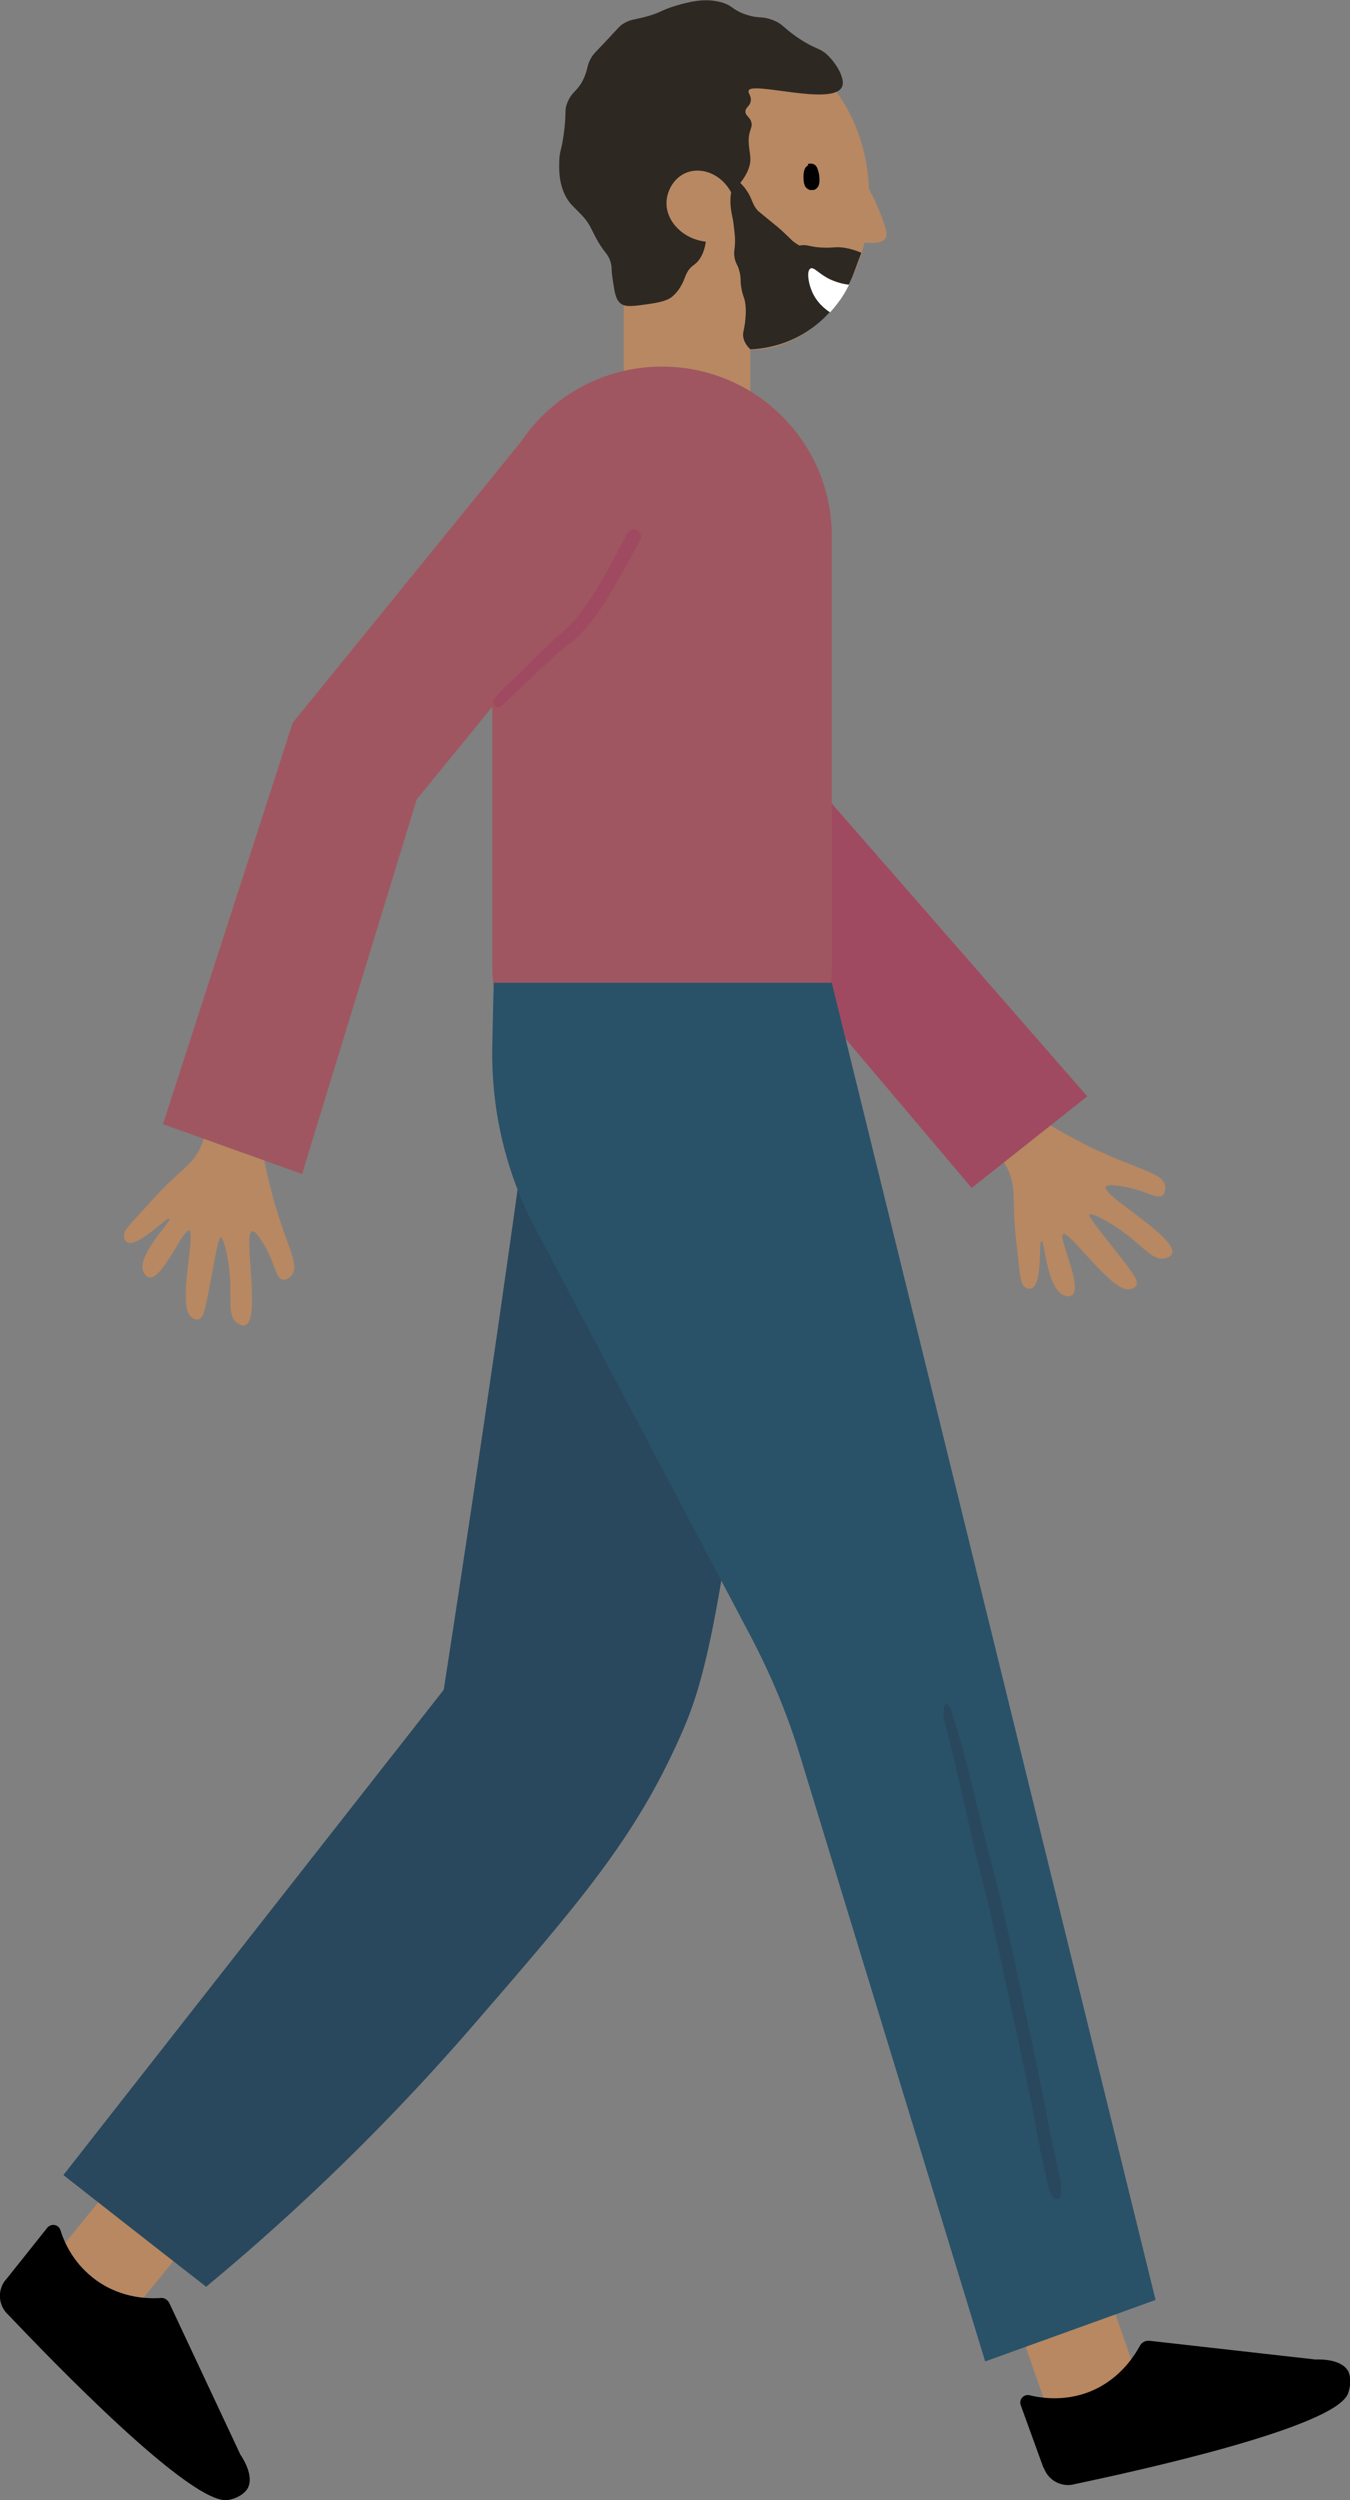 <?xml version="1.0" encoding="UTF-8"?><svg id="b" xmlns="http://www.w3.org/2000/svg" viewBox="0 0 63.46 117.51"><rect x="0" y="0" width="63.46" height="117.51" fill="#808080" stroke="none"/><g id="c"><g id="d"><g id="e"><path d="M54.64,56.18c-.21,.17-.58-.08-1.17-.25-.51-.15-1.39-.33-1.49-.15-.21,.4,3.43,2.4,3.11,3.15-.06,.14-.23,.19-.32,.21-.56,.15-1.01-.55-2.06-1.3-.73-.52-1.43-.84-1.5-.76-.11,.14,1.53,2,2.08,2.84,.07,.11,.21,.33,.12,.5-.08,.14-.29,.17-.35,.18-.82,.1-2.79-2.77-3.09-2.6-.25,.14,.95,2.5,.42,2.88-.11,.08-.26,.04-.32,.02-.87-.23-.95-2.58-1.11-2.57-.15,.01,.07,2.06-.49,2.23-.09,.02-.18,0-.22-.02-.32-.14-.3-.67-.45-1.94-.28-2.28,.02-2.7-.43-3.65-.45-.93-1.1-1.1-1.01-1.61,.1-.62,1.11-.96,1.89-1.16,.51,.34,1.28,.83,2.26,1.35,.36,.19,.78,.42,1.37,.67,1.84,.84,2.79,.95,2.89,1.54,.02,.14,0,.35-.12,.45Z" fill="#b78862"/><path d="M45.67,55.84l5.44-4.31-12.11-13.88-4.51-13.17-7.37-.39,5.74,16.59,12.82,15.16Z" fill="#a04a61"/><path d="M10.1,103.88l-3.48-2.83-3.9,4.79,3.48,2.83,3.9-4.79Z" fill="#b78862"/><path d="M51.43,105.9l-4.24,1.48,2.04,5.83,4.24-1.48-2.04-5.83Z" fill="#b78862"/><path d="M49.07,116c.22,.61,.87,.93,1.48,.75,2.83-.6,12.24-2.65,12.82-4.26,.23-.66,0-1.05,0-1.05-.33-.57-1.32-.55-1.53-.54l-7.8-.88c-.19-.02-.37,.07-.46,.24-.3,.55-1.05,1.7-2.54,2.22-1.06,.36-2.02,.25-2.64,.1-.28-.07-.51,.2-.42,.46l1.07,2.95h.02Z"/><path d="M25.68,46.27c3.82,0,7.63,0,11.44,.01-.28,3.05-.67,7.37-1.24,12.56-1.88,17.53-2.85,20.42-3.92,22.81-2.12,4.76-4.7,7.75-9.74,13.57-4.75,5.49-9.26,9.55-12.53,12.26-2.24-1.75-4.47-3.49-6.71-5.25,5.96-7.61,11.91-15.2,17.88-22.81,.87-5.62,1.72-11.3,2.55-17.03,.78-5.41,1.53-10.79,2.25-16.12h.01Z" fill="#29485d"/><path d="M13.28,60.14c-.26-.04-.33-.5-.57-1.05-.21-.48-.66-1.27-.86-1.22-.44,.1,.44,4.17-.33,4.42-.14,.04-.3-.06-.36-.1-.49-.32-.25-1.12-.37-2.41-.09-.89-.31-1.63-.41-1.62-.18,.01-.5,2.47-.77,3.44-.03,.12-.11,.37-.29,.42-.15,.03-.31-.1-.36-.15-.62-.55,.25-3.92-.07-4.03-.28-.1-1.27,2.36-1.9,2.2-.13-.03-.2-.17-.23-.22-.4-.8,1.32-2.41,1.2-2.54-.11-.11-1.51,1.41-2,1.1-.08-.06-.11-.14-.12-.19-.1-.33,.31-.67,1.16-1.62,1.53-1.71,2.05-1.76,2.46-2.72,.41-.95,.11-1.55,.55-1.83,.53-.33,1.46,.2,2.11,.66,.08,.61,.21,1.5,.46,2.59,.1,.4,.2,.86,.39,1.48,.58,1.94,1.11,2.72,.74,3.19-.09,.11-.26,.23-.42,.21Z" fill="#b78862"/><path d="M40.97,9.13c-.04-.09-.08-.18-.12-.25-.15-3.78-2.6-6.78-5.6-6.78s-5.61,3.21-5.61,7.17c0,1.3,.28,2.51,.75,3.56h-1.07v6.43h5.95v-2.82c2.53,0,4.66-2.12,5.37-5.04,.72,.09,.93-.11,.99-.2,.07-.09,.17-.31-.64-2.07h-.01Z" fill="#b78862"/><path d="M39.1,25.2c0-4.4-3.57-7.97-7.98-7.97s-7.98,3.57-7.98,7.97v20.18c0,4.4,3.57,7.97,7.98,7.97s7.98-3.57,7.98-7.97V25.2Z" fill="#a05660"/><path d="M23.22,46.19h15.88l15.22,61.91-8.01,2.89-8.7-28.46c-.58-1.92-1.36-3.78-2.29-5.56l-10.17-19.27c-1.38-2.61-2.06-5.52-2.01-8.48,.03-1.64,.07-3.09,.07-3.03h.01Z" fill="#295269"/><path d="M.26,107.16c-.4,.5-.34,1.22,.14,1.65,1.99,2.09,8.67,9.04,10.35,8.69,.68-.14,.89-.54,.89-.54,.32-.58-.22-1.41-.34-1.59l-3.33-7.1c-.08-.18-.25-.29-.44-.26-.63,.04-2,0-3.22-1-.87-.71-1.28-1.58-1.47-2.19-.09-.28-.44-.33-.62-.11l-1.96,2.46Z"/><path d="M7.67,52.84l6.53,2.34,5.39-17.61,8.81-10.79-3.56-6.45-11.08,13.64-6.1,18.87Z" fill="#a05660"/><path d="M38,7.77c-.12,.04-.19,.18-.21,.31-.01,.06-.02,.12-.02,.18v.13c0,.07,.01,.12,.02,.18,0,.03,.01,.07,.02,.09,.01,.03,.02,.07,.04,.1,.02,.04,.06,.08,.1,.11,.03,.02,.08,.04,.11,.06h.12c.06,0,.1,0,.14-.03,.03-.01,.06-.03,.08-.06s.03-.04,.06-.07c.01-.02,.02-.04,.03-.08,.02-.06,.03-.11,.03-.18v-.08c0-.14-.02-.29-.07-.43-.03-.12-.1-.26-.23-.29-.03-.02-.08-.02-.12-.02s-.09,0-.13,.03l.02,.04Z"/><path d="M35.19,4.26c.13-.45,3.86,.71,4.37-.14,.23-.37-.26-1.16-.67-1.54-.38-.35-.52-.24-1.3-.75-.79-.52-.77-.71-1.3-.9-.51-.19-.62-.04-1.24-.25-.61-.21-.6-.4-1.07-.55-.83-.26-1.63-.03-2.25,.15-.66,.2-.68,.33-1.46,.53-.49,.12-.64,.11-.93,.28-.21,.12-.24,.19-.87,.86-.51,.54-.57,.58-.68,.77-.2,.34-.14,.45-.3,.85-.29,.73-.6,.68-.83,1.28-.14,.37-.02,.39-.15,1.38-.11,.87-.21,.83-.22,1.36-.01,.37-.03,1.05,.33,1.69,.17,.3,.32,.41,.58,.68,.11,.12,.14,.14,.2,.21,.36,.39,.4,.65,.72,1.2,.34,.57,.46,.55,.58,.94,.08,.28,.03,.35,.09,.74,.1,.68,.14,1.01,.38,1.21,.23,.19,.62,.13,1.39,.02,.71-.1,.93-.25,1.03-.33,.23-.19,.39-.44,.43-.53,.19-.32,.17-.47,.36-.74,.14-.18,.22-.2,.36-.33,.18-.18,.36-.46,.44-.99-1.1-.13-1.86-.97-1.85-1.82,0-.56,.35-1.2,.95-1.43,.73-.28,1.65,.09,2.1,.95,.77-.75,.92-1.3,.89-1.66-.01-.31-.17-.79,0-1.27,.02-.08,.08-.19,.06-.33-.04-.29-.29-.34-.29-.56,0-.2,.21-.23,.25-.49,.04-.24-.12-.35-.1-.45h0Z" fill="#2d2821"/><path d="M36.83,12.03c0-.2,.5-.5,.95-.51,.23,0,.33,.08,.76,.11,.3,.02,.46,.01,.64,0,.29-.03,.72,0,1.31,.25-.11,.29-.21,.57-.32,.86-2.66-.23-3.33-.5-3.33-.72h-.01Z" fill="#2d2821"/><path d="M34.37,9.03c-.06,.37-.03,.66,0,.86,.03,.24,.08,.34,.12,.69,.01,.11,.04,.32,.06,.58,.02,.57-.08,.62-.02,.95,.06,.33,.15,.29,.24,.69,.08,.33,.01,.39,.09,.79,.07,.37,.12,.34,.17,.65,.06,.39,.01,.73-.01,.95-.06,.39-.11,.45-.08,.66,.04,.25,.21,.45,.33,.57,.53-.02,1.39-.14,2.29-.62,1.76-.94,2.44-2.58,2.61-3.06-2.04-.83-2.75-1.25-2.97-1.47-.03-.03-.21-.21-.46-.44-.13-.12-.23-.2-.49-.41-.42-.34-.63-.52-.63-.52-.29-.33-.23-.53-.54-.97-.14-.21-.3-.35-.4-.45-.1,.18-.2,.36-.31,.54h-.01Z" fill="#2d2821"/><path d="M38.1,12.62c-.18,.09-.11,.62,.03,.98,.21,.58,.65,.93,.89,1.08,.17-.18,.34-.4,.52-.65,.15-.23,.28-.45,.37-.65-.22-.02-.54-.09-.89-.25-.54-.26-.76-.6-.92-.51h-.01Z" fill="#fff"/><path d="M29.5,25.03c-.09,.13-.15,.28-.22,.42-.08,.14-.15,.3-.23,.44-.14,.28-.3,.54-.45,.83-.17,.29-.32,.57-.5,.86-.17,.26-.32,.53-.5,.78-.15,.23-.31,.44-.49,.66-.19,.22-.37,.44-.6,.63-.23,.2-.47,.41-.69,.62-.12,.11-.23,.22-.35,.32-.11,.11-.22,.21-.32,.32-.21,.21-.42,.41-.63,.62-.11,.1-.2,.21-.32,.31-.09,.1-.2,.19-.29,.28-.12,.11-.23,.22-.33,.33-.12,.12-.22,.25-.33,.36-.1,.09-.11,.25-.02,.35,.09,.1,.24,.11,.35,.02,.13-.1,.24-.21,.35-.32,.11-.1,.21-.21,.31-.3,.11-.09,.2-.18,.31-.28,.1-.09,.21-.21,.32-.31,.2-.21,.42-.4,.64-.61,.11-.11,.22-.21,.34-.32,.12-.11,.23-.22,.35-.32,.23-.2,.47-.39,.72-.57,.11-.1,.23-.2,.33-.31,.12-.12,.23-.24,.34-.37,.42-.47,.77-1.01,1.09-1.55,.26-.41,.47-.83,.72-1.25,.12-.22,.24-.43,.36-.66,.11-.21,.21-.41,.33-.62,.04-.08,.07-.17,.04-.25-.02-.08-.08-.17-.15-.21-.14-.1-.37-.07-.47,.1h-.02Z" fill="#a04a61"/><path d="M49.77,103.38c.06-.09,.11-.21,.11-.44,.01-.23-.02-.45-.08-.72-.15-.66-.3-1.33-.44-2.01-.18-.89-.34-1.79-.53-2.68-.19-.89-.36-1.74-.55-2.6-.36-1.71-.73-3.45-1.13-5.16-.18-.78-.35-1.48-.56-2.25-.21-.77-.39-1.51-.57-2.29-.19-.74-.36-1.51-.56-2.25-.23-.88-.47-1.76-.74-2.57-.11-.33-.26-.42-.33-.22-.03,.12-.04,.28-.04,.43,0,.19,.06,.34,.1,.52,.23,.8,.42,1.66,.61,2.48,.2,.85,.4,1.7,.58,2.56,.21,.89,.41,1.74,.63,2.59,.1,.41,.19,.77,.29,1.18,.1,.44,.2,.93,.31,1.37,.28,1.26,.54,2.52,.82,3.78,.29,1.33,.57,2.67,.84,4.01,.11,.6,.23,1.22,.35,1.86,.06,.26,.11,.52,.17,.78,.08,.33,.14,.63,.21,.97,.09,.41,.25,.65,.39,.63,.02,0,.04,0,.07-.04l.07,.07h.01Z" fill="#29485d"/></g></g></g></svg>